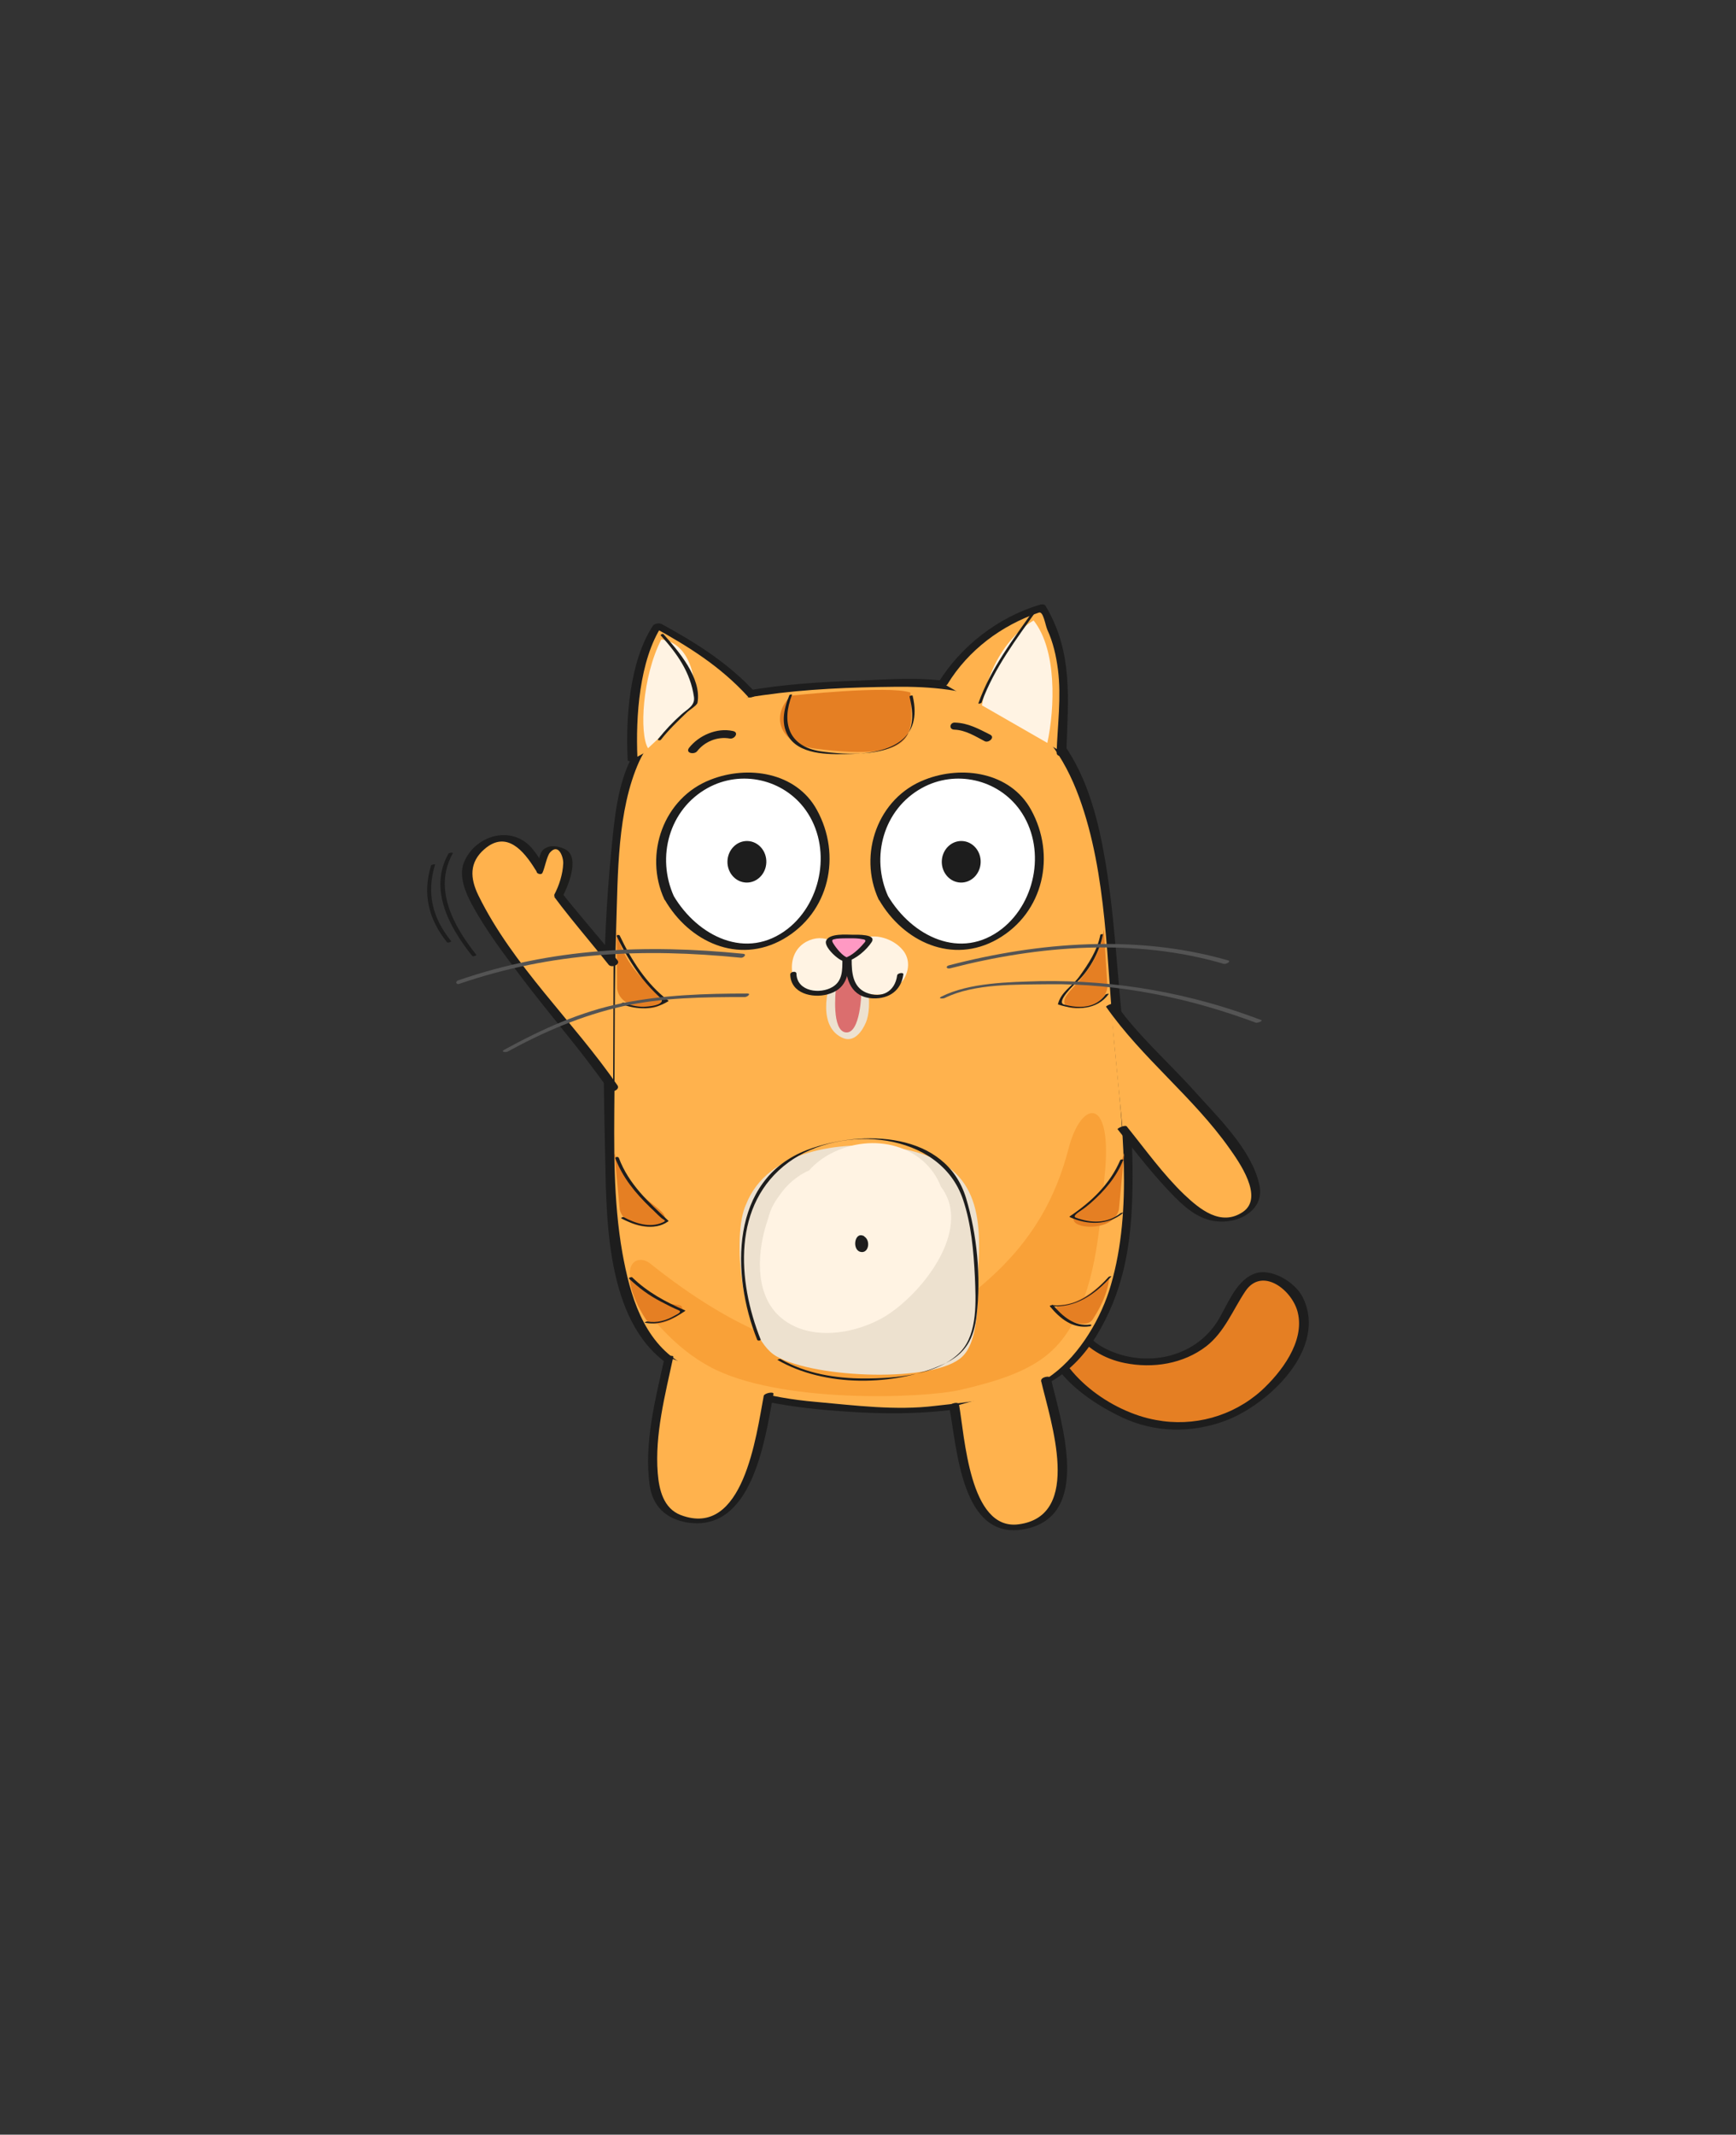 <?xml version="1.0" encoding="utf-8"?>
<!-- Generator: Adobe Illustrator 18.1.1, SVG Export Plug-In . SVG Version: 6.00 Build 0)  -->
<!DOCTYPE svg PUBLIC "-//W3C//DTD SVG 1.1//EN" "http://www.w3.org/Graphics/SVG/1.1/DTD/svg11.dtd">
<svg version="1.1" xmlns="http://www.w3.org/2000/svg" xmlns:xlink="http://www.w3.org/1999/xlink" x="0px" y="0px"
	 viewBox="0 0 393 483" enable-background="new 0 0 393 483" xml:space="preserve">
<rect x="0" y="0" width="393" height="483" fill="#333333" stroke="none"/>
<g id="ziutek_x5F_01">
</g>
<g id="ziutek_x5F_02">
</g>
<g id="ziutek_x5F_03">
</g>
<g id="ziutek_x5F_04">
</g>
<g id="ziutek_x5F_05">
</g>
<g id="ziutek_x5F_06">
</g>
<g id="ziutek_x5F_07">
</g>
<g id="ziutek_x5F_08">
</g>
<g id="ziutek_x5F_09">
</g>
<g id="ziutek_x5F_10">
</g>
<g id="lady_x5F_01">
</g>
<g id="Layer_13">
</g>
<g id="Layer_12">
</g>
<g id="Layer_14">
</g>
<g id="Layer_15">
</g>
<g id="Layer_16">
</g>
<g id="Layer_17">
</g>
<g id="Layer_18">
</g>
<g id="Layer_19">
</g>
<g id="Layer_20">
</g>
<g id="Layer_21">
</g>
<g id="Layer_22">
</g>
<g id="Layer_23">
</g>
<g id="Layer_24">
</g>
<g id="Layer_25">
</g>
<g id="Layer_26">
</g>
<g id="Layer_27">
</g>
<g id="Layer_28">
</g>
<g id="Layer_29">
	<g>
		<g>
			<g>
				<path fill="#E57F23" d="M287.6,289c-9.9-3.5-7.1,18.8-27,19c-19.4,0.2-19.7-14.5-18-19.5l-5.9,12c0.9,8.2,10.2,16.7,20.9,20.5
					C284.1,330.3,307.6,296,287.6,289z"/>
				<path fill="#1D1D1D" d="M235.6,300.9c1.5,9.5,10.2,15.9,18.4,19.8c7.4,3.5,15.7,3.6,23.3,0.8c9.8-3.6,23.4-16.4,17.6-28
					c-1.7-3.4-7.3-6.9-11.2-5.2c-4.2,1.8-6,7.5-8.3,11c-5.6,8.4-17.1,10.3-25.8,5.5c-5.5-3-7.8-10.3-5.9-16.1
					c0.4-1.2-1.8-1.3-2.1-0.3c-3.2,9.8,3.5,18.1,13,20c6.4,1.3,13.3,0.2,18.5-3.8c4.1-3.2,6-8.2,8.8-12.4c3.8-5.7,10.7-0.3,11.9,4.8
					c1.6,6.6-3.8,13.6-8.3,17.7c-6.5,5.8-15.3,8.2-23.8,6.6c-10.1-1.8-22.1-10.3-23.9-21C237.6,299.2,235.4,299.8,235.6,300.9
					L235.6,300.9z"/>
			</g>
			<g>
				<path fill="#FFB24D" d="M153.5,309.1c-17.9-10-15.3-46.9-15.4-74.1c0-18.3,0.2-42.8,3.7-57.4c3.1-12.8,13.3-17,24.4-19.9
					c9.8-2.5,40.5-3.9,48.4-2.6c17.6,2.8,29.1,10.5,34.2,38.2c1.8,9.7,2.6,22.9,3.9,35.9c2.5,25.5,4.8,53.3-2.1,66.6
					c-5,9.8-9.3,17.1-20.1,19.4c-8.1,2.4-21.7,5-30.3,4.1C184.9,318.1,169.9,318.3,153.5,309.1z"/>
				<path fill="#1D1D1D" d="M154.3,308.5c-8.8-5.2-11.7-15.6-13.4-25c-2.1-11.9-1.9-24.2-1.8-36.2c0.1-12.5,0-25.1,0.4-37.6
					c0.4-11.9,0.2-26.3,5.2-37.4c4.7-10.3,17.7-13.6,28-15c9.8-1.4,19.9-1.8,29.8-1.9c8.3-0.1,16.2,0.6,23.9,3.8
					c9.2,3.9,14.6,12.2,17.9,21.2c6.4,17.5,6.2,37.7,8,56c1.7,17.6,4.2,37.1-0.8,54.3c-2.1,7.4-7,15.7-13.2,20.3
					c-6.8,5.1-18.5,6.2-26.6,7.1c-8.9,1.1-18.1-0.1-27-0.9C174.1,316.3,163.9,313.6,154.3,308.5c-0.8-0.4-2.7,0.7-1.7,1.2
					c11.8,6.4,24.4,8.7,37.7,9.6c12.2,0.9,23.3,0.7,35.3-2.1c10.2-2.4,17.1-6,22.7-15.1c5.8-9.6,7.6-19.4,8-30.5
					c0.5-13.7-1-27.5-2.3-41.1c-1.4-14.1-2-28.5-5.1-42.4c-2.1-9.3-5.7-18.6-12.9-25.2c-5.5-5-12.8-7.3-20-8.5
					c-7-1.3-14.5-0.7-21.6-0.4c-8.5,0.3-17.1,0.8-25.4,2.3c-7.8,1.4-15.7,4.1-21.7,9.5c-7.2,6.5-8,17.6-8.9,26.6
					c-2.3,22.9-1.9,46.4-1.4,69.3c0.3,15.5,0.4,38.9,15.7,47.9C153.4,310.2,155.4,309.1,154.3,308.5z"/>
			</g>
			<path fill="#F9A138" d="M241.9,259.9c-2.8,10.8-8,20.8-18.8,30.2c-10.9,9.5-20.4,16.6-34.6,15.8c-7.1-0.4-21.3-4-41.3-20
				c-3.3-2.6-7.8,0.9-1.3,10c2,2.8,7.3,9.3,14.7,13.3c15.6,8.5,48.4,7.2,56.7,5.3c16.3-3.7,22.2-7.9,26.6-17.1
				c4.7-10.1,5.2-21.9,6.3-32.8C251.6,247.9,244.7,249,241.9,259.9z"/>
			<g>
				<path fill="#E57F23" d="M254.5,260.9c-3.4,10.6-12.4,12.3-11.4,15.3c0.7,2,9,2.3,10.2-2.5L254.5,260.9z"/>
			</g>
			<g>
				<path fill="#E57F23" d="M249.9,210.3c-1.6,11-10.3,14.2-8.8,17c1,1.9,9.3,0.8,9.6-4.1L249.9,210.3z"/>
			</g>
			<g>
				<path fill="#E57F23" d="M251.1,288.9c-9.3,9.3-12,4.5-12,7.7c0,1,6.5,4.7,8.3,1.9C251.2,292.7,251.1,288.9,251.1,288.9z"/>
			</g>
			<g>
				<path fill="#E57F23" d="M139.1,260.9c3.4,10.6,12.4,12.3,11.4,15.3c-0.7,2-9,2.3-10.2-2.5L139.1,260.9z"/>
			</g>
			<g>
				<path fill="#E57F23" d="M139.6,210.8c2.4,10.9,11.2,13.4,10,16.3c-0.8,1.9-9.2,1.5-9.9-3.4L139.6,210.8z"/>
			</g>
			<g>
				<path fill="#E57F23" d="M142.5,288.9c9.3,9.3,12,4.5,12,7.7c0,1-6.5,4.7-8.3,1.9C142.4,292.7,142.5,288.9,142.5,288.9z"/>
			</g>
			<g>
				<path fill="#FFB24D" d="M236.8,312.3l-20.8,5.9c1.1,5.2,2.4,29.6,15.4,27.4C240.8,343.9,243.1,338.2,236.8,312.3z"/>
				<path fill="#1D1D1D" d="M214.9,318.4c1.8,9.3,2.7,30.3,17,27.6c15.4-2.9,8.4-24,6-34.1c-0.2-0.8-2.4-0.3-2.2,0.6
					c2.1,9,9.5,30.5-5.1,32.4c-11.2,1.5-12.2-20.1-13.5-27.1C216.9,317,214.8,317.6,214.9,318.4L214.9,318.4z"/>
			</g>
			<g>
				<path fill="#FFFFFF" d="M200,203.2c12.1,21.9,39.8,8.1,34.7-13.6c-5.1-22.4-37.7-16.6-36.5,6.4
					C198.3,197.8,199.1,201.5,200,203.2z"/>
				<path fill="#1D1D1D" d="M199,203.6c5.5,9.5,16.6,14.7,26.8,8.9c10.5-6,13.3-19,7.6-29.3c-4.7-8.5-15.6-10.1-24-6.8
					c-10.7,4.1-15.2,16.9-10.5,27.1c0.4,0.9,2.5,0.2,2.2-0.6c-4.1-9-1.1-19.8,7.6-24.6c7.6-4.2,17.2-2,22.2,5
					c5.9,8.3,3.8,20.6-4,26.8c-9.4,7.4-20.5,1.7-25.9-7.4C200.6,202,198.5,202.7,199,203.6z"/>
			</g>
			
				<ellipse transform="matrix(1 3.103420e-02 -3.103420e-02 1 6.154 -6.657)" fill="#1D1D1D" cx="217.5" cy="194.9" rx="4.4" ry="4.7"/>
			<g>
				<path fill="#FFFFFF" d="M151.5,203.2c12.1,21.9,39.8,8.1,34.7-13.6c-5.1-22.4-37.7-16.6-36.5,6.4
					C149.8,197.8,150.6,201.5,151.5,203.2z"/>
				<path fill="#1D1D1D" d="M150.5,203.6c5.5,9.5,16.6,14.7,26.8,8.9c10.5-6,13.3-19,7.6-29.3c-4.7-8.5-15.6-10.1-24-6.8
					c-10.7,4.1-15.2,16.9-10.5,27.1c0.4,0.9,2.5,0.2,2.2-0.6c-4.1-9-1.1-19.8,7.6-24.6c7.6-4.2,17.2-2,22.2,5
					c5.9,8.3,3.8,20.6-4,26.8c-9.4,7.4-20.5,1.7-25.9-7.4C152.1,202,150,202.7,150.5,203.6z"/>
			</g>
			
				<ellipse transform="matrix(1 3.103420e-02 -3.103420e-02 1 6.131 -5.151)" fill="#1D1D1D" cx="169" cy="194.9" rx="4.4" ry="4.7"/>
			<g>
				<path fill="#FFB24D" d="M235.7,137.5c0,0-14.8,4.2-22.3,17.1l26.9,15.5C240.7,158.1,242.7,148.4,235.7,137.5z"/>
				<path fill="#1D1D1D" d="M214.5,154.8c4.7-7.7,12.2-13.3,20.7-16.2c1-0.3,1.4,2.7,1.9,3.9c1.3,2.8,2,5.9,2.4,9
					c0.8,6.2-0.1,12.6-0.3,18.8c0,1.2,2.2,0.9,2.2-0.2c0.4-11.7,1.6-22.5-4.7-33c-0.2-0.4-0.8-0.4-1.2-0.3
					c-9.5,2.8-18,9.4-23.1,17.7C211.7,155.5,214,155.6,214.5,154.8L214.5,154.8z"/>
			</g>
			<g>
				<path fill="#E57F23" d="M179.1,157.4c-4.6,4.3-3,10.9,5.5,12c24.1,3.1,21.8-3.8,21.5-12.7C201.2,155,179.1,157.4,179.1,157.4z"
					/>
			</g>
			<g>
				<path fill="#FFF3E3" d="M222.3,159.6c2.4-14.4,11.7-19.2,11.7-19.2c5.3,6.7,4.8,19.8,3.1,27.7L222.3,159.6z"/>
			</g>
			<path fill="#1D1D1D" d="M222.2,159c2.9-7.9,7.9-14.4,12.7-21.2c0.2-0.3-0.5-0.2-0.7,0c-4.8,6.8-9.9,13.4-12.7,21.3
				C221.3,159.3,222.1,159.2,222.2,159L222.2,159z"/>
			<path fill="#1D1D1D" d="M178.7,157.3c-1.3,3.2-2.1,6.8,0.1,9.8c2.9,3.9,9.7,3.6,13.9,3.5c8.8-0.2,16.3-3.2,13.9-13.2
				c0-0.1-0.7,0-0.7,0.2c0.6,2.6,1,5.2,0,7.7c-2.6,6.3-14.6,5.5-20.1,4.7c-7.4-1.1-8.9-6.6-6.5-12.8
				C179.4,157.1,178.8,157.1,178.7,157.3L178.7,157.3z"/>
			<g>
				<path fill="#FFB24D" d="M151.5,307.2c-6.4,29.3-4,35.8,5.8,36.9c7.1,0.8,12.4-4.4,16.9-28.5L151.5,307.2z"/>
				<path fill="#1D1D1D" d="M150.4,307.4c-2,9.1-4.7,19.3-3.3,28.8c0.7,4.6,3.6,7.3,8,8.2c15.2,2.9,18.1-18.7,20-29
					c0.1-0.6-2-0.2-2.2,0.4c-1.7,9-4.6,32.4-18.8,27c-3.9-1.5-4.9-5.7-5.2-9.5c-0.7-8.7,1.7-17.8,3.5-26.2
					C152.7,306.5,150.6,306.8,150.4,307.4L150.4,307.4z"/>
			</g>
			<g>
				<g>
					<path fill="#FFB24D" d="M148.8,141.6c-3.5,4.8-6.2,21.3-5.6,30.2l27-14.5C163.3,149.8,159.3,147.4,148.8,141.6z"/>
					<path fill="#1D1D1D" d="M171.2,156.9c-6.2-6.8-13.4-11.3-21.4-15.7c-0.5-0.3-1.7-0.1-2,0.4c-5.3,8.1-6.2,21-5.7,30.4
						c0,0.5,2.2,0.1,2.2-0.6c-0.4-9.1,0.4-22,5.6-29.9c-0.7,0.1-1.3,0.3-2,0.4c8,4.4,15.2,8.9,21.4,15.7
						C169.6,158.2,171.6,157.4,171.2,156.9L171.2,156.9z"/>
				</g>
				<g>
					<path fill="#FFF3E3" d="M157.4,159.3c0.4-14.6-7.7-14.6-7.7-14.6c-4.3,8.4-5,21.3-3,24.6L157.4,159.3z"/>
				</g>
				<path fill="#1D1D1D" d="M149.6,143.8c3.7,4.1,6.7,8.3,7.5,13.9c0.3,2-1.6,2.8-2.9,4c-1.9,1.7-3.6,3.5-5.2,5.5
					c-0.3,0.3,0.4,0.4,0.6,0.2c1.8-2.3,3.9-4.3,6-6.3c0.4-0.4,2.2-1.5,2.3-2.1c1-5.6-4.4-11.8-7.7-15.5
					C150.1,143.3,149.4,143.6,149.6,143.8L149.6,143.8z"/>
			</g>
			<g>
				<g>
					<path fill="#EDE1CF" d="M175.8,306.9c-8-4.5-10.2-27.5-6.9-34.4c4.9-12.4,21.5-14.3,32.9-13c16.9,2.5,20.7,11.1,19.7,26.6
						c-0.2,6,0.5,17-3.7,20.9C211.6,312.9,184.6,311.9,175.8,306.9z"/>
				</g>
				<path fill="#FFF3E3" d="M213,268.5c-3.6-9.3-15.2-12.5-24.9-7.5c-1.9,1-3.6,2.3-4.9,3.8c-2.7,1.2-5.1,3.2-6.9,5.9
					c-1.2,1.6-2,3.3-2.4,5c-2.5,7.1-3.2,16.7,2.4,22c6.2,5.8,16.4,4.4,23.3,0.6C208.2,293.5,220.5,278.3,213,268.5z"/>
				<path fill="#1D1D1D" d="M172.2,303.1c-5.3-13.3-6.5-30.7,6.3-40.1c12-8.8,34.3-7,39.5,8.4c1.9,5.6,2.4,11.7,2.7,17.5
					c0.2,5.3,0.7,12.7-3.2,16.9c-5.1,5.4-14.9,6.1-21.9,6.1c-6.4,0-13.2-1.1-18.9-4.4c-0.2-0.1-0.8,0.2-0.7,0.2
					c10.7,6.2,26.4,6,37.5,1c5.1-2.3,7-5.8,7.6-11.2c1-8.6,0.1-18.1-2.4-26.4c-4.6-15.1-23.5-15.6-36-10.9
					c-17.5,6.7-17.2,28.2-11.3,42.9C171.5,303.5,172.3,303.3,172.2,303.1L172.2,303.1z"/>
				<path fill="#1D1D1D" d="M195.4,279.6c-1.9-0.8-2.5,2.9-0.8,3.6c2,0.7,2.6-2.4,1.1-3.4C195.6,279.7,195.5,279.6,195.4,279.6z"/>
			</g>
			<g>
				<path fill="#EDE1CF" d="M196.6,224.2c-0.1-1.8-0.4-4.2-2.2-5.2c0,0,0,0,0,0c-0.1-0.2-0.3-0.4-0.5-0.5c-1.7-1-3.3-0.8-4.2,0.6
					c-0.3,0.1-0.5,0.3-0.7,0.6c-2.2,4.3-3.7,12.9,1.9,15.2c2.5,1,4.3-1.6,5.1-3.5C196.9,229.3,196.8,226.5,196.6,224.2z"/>
				<path fill="#FFF3E3" d="M204.4,215c-2.1-2.6-6.4-4-9.4-2.5c-1.5,0.7-3.6,3-2.8,4.8c0-0.1,0-0.1-0.1-0.2c-1.7-3.7-5.5-6.2-9.6-4
					c-2.7,1.5-3.6,4.4-3.1,7.3c1,5.2,7.4,5.5,10.4,2.2c0.9-1,1.7-2.9,1.9-4.1c0.1,0.2,1.1,1.9,1.1,2.2c0.3,2.4,1.4,4.7,7,4.3
					c1.5-0.1,4.1-2.2,4.9-3.6C206,219.1,205.8,216.7,204.4,215z"/>
				<path fill="#DB6E6E" d="M189.2,224.1c0,0-1,9.2,2.3,9.5c3.3,0.3,3.5-9,3.5-9s-1.2-0.6-1.8-1.7c-0.7-1-0.8-2.5-1.3-3.3
					c-0.5-0.8-0.7,1.2-1.2,2.3C190.1,223.3,189.2,224.1,189.2,224.1z"/>
				<path fill="#1D1D1D" d="M178.9,220.5c0.1,4.3,5,5.4,8.4,4.5c4.2-1.1,4.9-4.3,4.9-8.1c0-0.8-1.5-0.6-1.5,0.1
					c0,2.4,0.1,4.9-2.2,6.3c-2.8,1.7-8,1.1-8.2-2.9C180.4,219.6,178.9,219.8,178.9,220.5L178.9,220.5z"/>
				<path fill="#1D1D1D" d="M191.4,217.4c0,4.3,1.3,8.3,6.3,8.5c3.6,0.1,6.3-1.8,6.8-5.4c0.1-0.6-1.4-0.3-1.4,0.2
					c-0.5,3.7-3.5,5.3-7,3.9c-3.1-1.3-3.3-4.6-3.3-7.5C192.9,216.6,191.4,216.9,191.4,217.4L191.4,217.4z"/>
				<g>
					<path fill="#FF99C3" d="M191.6,217.1c1-0.1,6.2-4.1,5.1-4.8c-1-0.6-8.3-0.6-8.8,0.3C187.1,213.8,191.1,217.2,191.6,217.1z"/>
					<path fill="#1D1D1D" d="M191.7,217.5c2-0.4,4.5-2.6,5.6-4.3c1.3-1.9-3.4-1.7-4.2-1.7c-1.4,0-5.4-0.4-6.1,1.4
						c-0.5,1.4,2.9,4.5,4.1,4.6c0.5,0.1,1.7-0.7,0.9-0.8c-1.2-0.2-2.8-2.3-3.4-3.3c-0.5-0.9,0-0.8,0.8-1c1-0.1,2-0.1,3-0.1
						c0.9,0,1.9,0,2.8,0.2c0.9,0.1,0.9,0.4,0.3,1c-0.9,1.1-2.8,2.9-4.2,3.2C190.6,216.9,190.8,217.7,191.7,217.5z"/>
				</g>
			</g>
			<g>
				<path fill="#FFB24D" d="M251.4,227.5l2.7,27.7c13.5,16.9,19.2,24.5,28.1,19C293.1,267.5,257.2,236.1,251.4,227.5z"/>
				<path fill="#1D1D1D" d="M253,255.5c4.2,5.3,8.3,10.7,13.1,15.5c2.8,2.8,6,5.3,10.1,5.4c4.9,0.2,10.1-3,8.9-8.3
					c-1.7-7.9-9.3-15.2-14.5-21c-5.9-6.6-12.9-12.7-18-19.9c-0.4-0.5-2.3,0.4-2.2,0.6c8.1,11.6,19.7,20.4,27.9,32
					c2.2,3.1,7.9,11.1,3.1,14.4c-5,3.4-9.8-0.6-13.3-3.9c-4.8-4.6-8.8-10.2-13-15.4C254.8,254.4,252.9,255.3,253,255.5L253,255.5z"
					/>
			</g>
			<g>
				<path fill="#FFB24D" d="M125,200.8c-2.8-3.8-7.5-17.2-17.1-8.2c-4,3.7-2.3,9,4.2,18.5c8.9,13,23.2,29.8,26.7,35l0.1-28.2
					C133.7,211.3,128.3,205.3,125,200.8z"/>
				<path fill="#1D1D1D" d="M139.8,217.3c-4.3-5.4-8.9-10.5-13.1-15.9c-2.4-3.1-3.9-6.7-6.4-9.6c-4.6-5.2-12.8-2.8-15.3,3.4
					c-1.2,3,0.4,6.8,1.8,9.4c3.2,5.9,7.3,11.3,11.3,16.6c6.4,8.5,13.6,16.6,19.7,25.4c0.6,0.8,2.6,0,2-1c-10-14.5-23.7-27.1-31.5-43
					c-1.9-3.9-2.1-7.5,1.4-10.5c5-4.3,8.9,0.5,11.4,4.5c4.9,7.8,11,14.5,16.7,21.7C138.5,219.1,140.5,218.2,139.8,217.3L139.8,217.3
					z"/>
			</g>
			<path fill="#1D1D1D" d="M249.1,211.5c-0.7,3.6-2.7,6.6-4.8,9.5c-1.6,2.2-4.1,3.4-4.8,6.2c0,0,0,0.1,0.1,0.1
				c4,1.3,8.7,1.3,11.4-2.4c0-0.1-0.6,0-0.7,0.1c-2.3,3.2-6,3.2-9.4,2.3c-2-0.5,2.5-4.8,3.1-5.3c2.8-2.7,5-6.9,5.7-10.6
				C249.8,211.3,249.1,211.4,249.1,211.5L249.1,211.5z"/>
			<path fill="#1D1D1D" d="M253.6,262.5c-2.3,5.4-6.6,9.5-11.4,12.7c-0.1,0.1-0.1,0.1,0,0.2c4,1.8,8.5,1.9,12-0.9
				c0.3-0.2-0.4-0.1-0.5,0c-3.1,2.4-6.7,2.3-10.2,1c-0.9-0.4,1.3-1.6,1.5-1.8c0.6-0.4,1.2-0.9,1.8-1.4c3.2-2.8,5.9-5.9,7.5-9.9
				C254.3,262.3,253.7,262.3,253.6,262.5L253.6,262.5z"/>
			<path fill="#1D1D1D" d="M250.9,289c-3.3,3.7-7.5,6.9-12.7,6.3c-0.1,0-0.7,0.1-0.5,0.3c2.3,2.8,5.2,5.1,9,4.5
				c0.3,0,0.6-0.4,0.1-0.4c-3.6,0.5-6.3-1.9-8.5-4.5c-0.2,0.1-0.4,0.2-0.5,0.3c5.6,0.6,10.2-2.7,13.8-6.7
				C251.7,288.7,251,288.8,250.9,289L250.9,289z"/>
			<path fill="#1D1D1D" d="M142.4,289.3c2.2,2.1,4.5,3.8,7.2,5.2c1.3,0.7,2.7,1.4,4.1,2c0.9,0.4-0.9,1.1-1,1.2
				c-1.9,1.1-4,1.7-6.2,1.3c-0.2,0-0.8,0.3-0.4,0.3c3.3,0.6,6.2-0.8,8.9-2.6c0.1-0.1,0.2-0.2,0.1-0.2c-4.4-1.9-8.5-4.1-12-7.5
				C142.8,288.9,142.2,289.2,142.4,289.3L142.4,289.3z"/>
			<path fill="#1D1D1D" d="M139.3,262.1c1.7,4.4,4.5,7.8,7.9,11.1c0.8,0.7,1.5,1.5,2.3,2.2c0.7,0.7,1.6,0.7,0.5,1.2
				c-2.9,1.3-6.2,0.2-8.8-1.2c-0.2-0.1-0.8,0.2-0.5,0.3c3,1.6,7.4,2.9,10.5,0.7c0.1,0,0.2-0.2,0.1-0.2c-4.5-4.2-9-8.3-11.2-14.2
				C139.9,261.6,139.2,261.8,139.3,262.1L139.3,262.1z"/>
			<path fill="#1D1D1D" d="M139.6,211.8c1.6,3.4,3.5,6.6,5.8,9.6c1.2,1.5,2.5,2.9,3.9,4.2c2.1,1.9-3,2.2-3.7,2.2
				c-1.5,0-3-0.4-4.4-0.9c-0.2-0.1-0.8,0.2-0.5,0.3c3.6,1.3,7.2,1.4,10.5-0.6c0.1,0,0.2-0.2,0.1-0.2c-4.9-3.7-8.4-9.2-11-14.7
				C140.2,211.4,139.5,211.6,139.6,211.8L139.6,211.8z"/>
			<path fill="#545454" d="M215.1,219.1c20.1-5.2,41.9-6.9,62-1c0.5,0.1,1.7-0.6,0.9-0.8c-20.5-5.9-42.7-4.2-63.1,1.1
				C214,218.6,214.2,219.3,215.1,219.1L215.1,219.1z"/>
			<path fill="#545454" d="M213.9,225.8c6.7-3.3,16.3-3,23.5-3.1c16-0.2,31.9,3.1,46.9,8.7c0.4,0.1,1.7-0.4,1.2-0.6
				c-16-6.1-32.9-9.1-50-8.8c-7,0.2-16,0.3-22.4,3.5C212.2,226,213.5,226,213.9,225.8L213.9,225.8z"/>
			<path fill="#545454" d="M115,237.9c8.2-4.5,16.7-8.1,25.9-10.2c9-2,18.4-2.1,27.7-2.1c0.6,0,1.5-0.8,0.6-0.8
				c-9.5,0-19,0.3-28.4,2.2c-9.4,1.9-18.2,5.9-26.6,10.5C113.2,238,114.5,238.2,115,237.9L115,237.9z"/>
			<path fill="#545454" d="M104,222.6c21-7.2,41.7-8.1,63.7-5.9c0.6,0.1,1.5-0.8,0.5-0.9c-22.2-2.2-43.2-1.3-64.4,6
				C103,222,103.2,222.9,104,222.6L104,222.6z"/>
			<path fill="#1D1D1D" d="M157.8,170c1.7-2.2,4.6-3.4,7.4-2.9c1.1,0.2,2.2-1.4,0.7-1.7c-3.6-0.8-7.7,1-9.9,3.8
				C155.1,170.4,157.1,170.8,157.8,170L157.8,170z"/>
			<path fill="#1D1D1D" d="M216.1,165.1c2.5,0.1,4.7,1.5,6.8,2.6c0.9,0.5,2.5-0.9,1.2-1.5c-2.6-1.3-4.9-2.6-7.9-2.7
				C215,163.4,214.7,165.1,216.1,165.1L216.1,165.1z"/>
			<g>
				<path fill="#FFB24D" d="M122.5,196.1c1.1-2.3,0.3-4.6,4-4c3.7,0.6,1.6,7.7-0.1,10.7l-1.6,0.1l-3.7-4L122.5,196.1z"/>
				<path fill="#1D1D1B" d="M121.7,195.4c0.6-1.4,0.4-2.9,2-3.6c1.3-0.7,3.3-0.2,4.5,0.5c3.1,2,0.3,8.4-0.9,10.7
					c-0.3,0.5-2.1,0.1-1.8-0.6c1.1-2.1,1.9-4.6,2-7c0.1-1.3-1-4.8-3-2.5c-0.7,0.8-1.2,3.6-1.7,4.6c-0.3,0.6-1.5,0.1-1.3-0.4
					L121.7,195.4z"/>
			</g>
			<path fill="#1D1D1D" d="M101.5,193.2c-4.5,8,0.2,16.6,5.4,23.1c0.2,0.2,1.1-0.1,0.9-0.3c-5.1-6.4-9.8-14.9-5.3-22.9
				C102.6,192.8,101.7,192.9,101.5,193.2L101.5,193.2z"/>
			<path fill="#1D1D1D" d="M97.6,195.8c-2,6.4-0.6,12.2,3.6,17.4c0.2,0.2,1.1-0.1,0.9-0.3c-4.2-5.2-5.6-10.8-3.6-17.3
				C98.6,195.5,97.7,195.6,97.6,195.8L97.6,195.8z"/>
		</g>
	</g>
</g>
<g id="Layer_30">
</g>
<g id="Layer_31">
</g>
<g id="Layer_32">
</g>
<g id="Layer_33">
</g>
<g id="Layer_34">
</g>
<g id="Layer_36">
</g>
<g id="Layer_35">
</g>
<g id="Layer_37">
</g>
<g id="Layer_38">
</g>
<g id="Layer_39">
</g>
<g id="Layer_40">
</g>
</svg>
